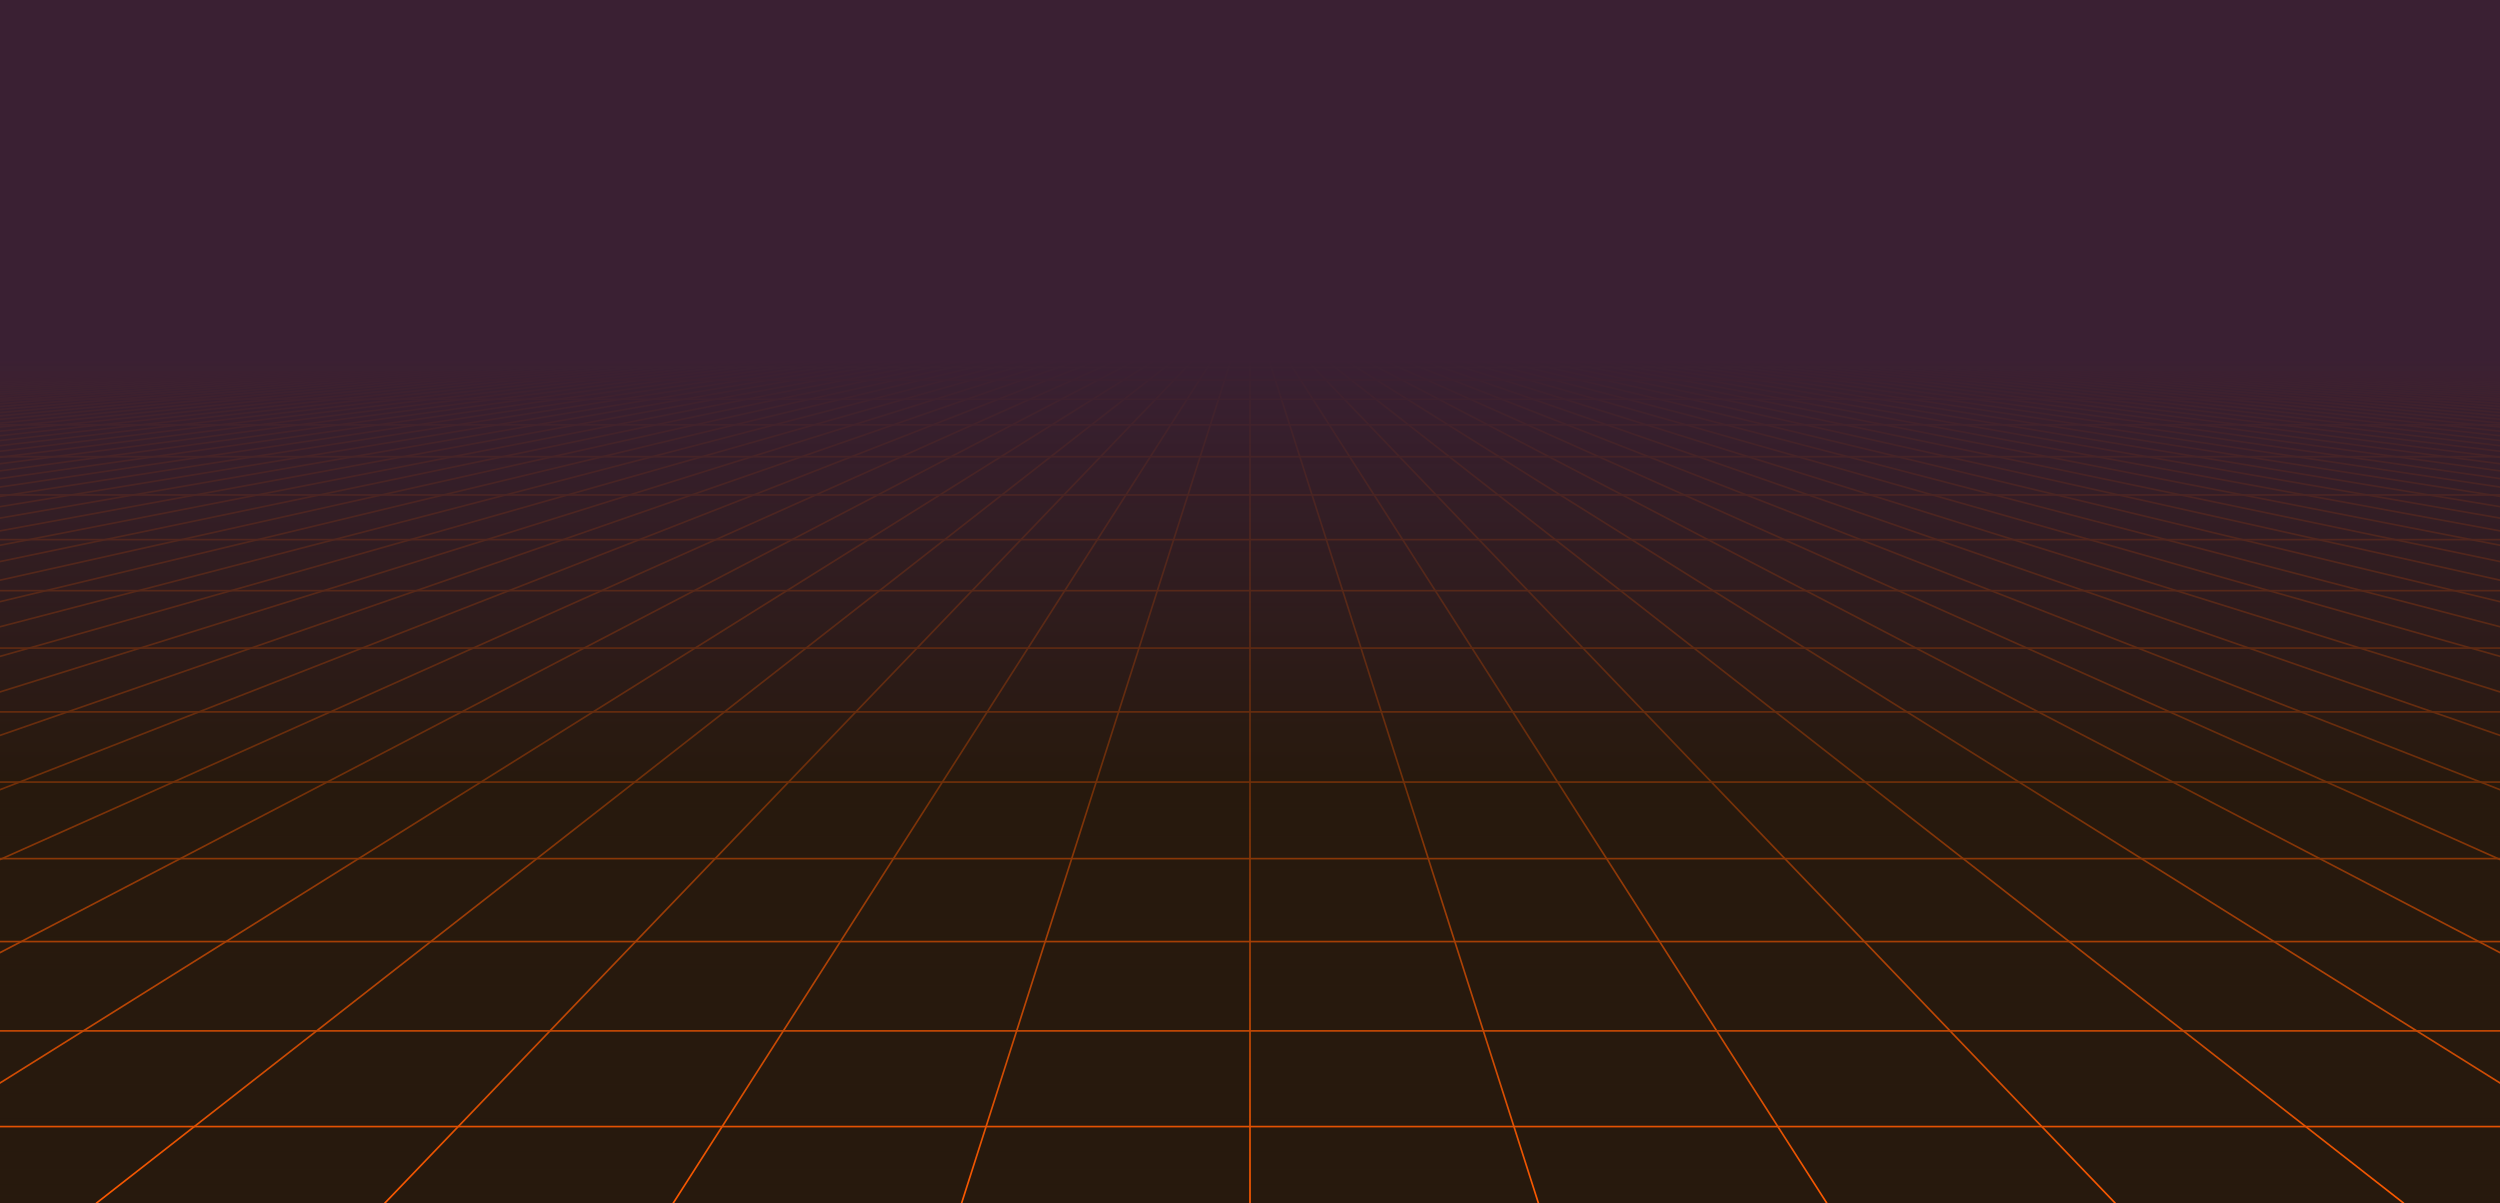 <svg xmlns="http://www.w3.org/2000/svg" xmlns:xlink="http://www.w3.org/1999/xlink" style="margin:auto;background:#a9a9a9;display:block;z-index:1;position:relative" width="3000" height="1444" preserveAspectRatio="xMidYMid" viewBox="0 0 3000 1444">
<g transform="translate(1500,722) scale(1,1) translate(-1500,-722)"><defs>
<linearGradient id="lg-0.16443334520018626" x1="0" x2="0" y1="0" y2="1">
  <stop stop-color="#3a2033" offset="0.3"></stop>
  <stop stop-color="#27190d" offset="0.65"></stop>
  <stop stop-color="#27190d" offset="1"></stop>
</linearGradient>
<linearGradient id="fg-lg-0.16443334520018626" x1="0" x2="0" y1="0" y2="1">
  <stop stop-color="#3a2033" stop-opacity="1" offset="0.3"></stop>
  <stop stop-color="#27190d" stop-opacity="0.66" offset="0.65"></stop>
  <stop stop-color="#27190d" stop-opacity="0" offset="1"></stop>
</linearGradient>
<style type="text/css">
  path { fill: none; stroke: #ff5a00; stroke-width: 2px }
</style>
</defs>
<rect x="0" y="0" width="3000" height="1444" fill="url(&quot;#lg-0.16443334520018626&quot;)"></rect><path d="M0 433.2 L-21000 1444" stroke="#FF5A00" fill="none" stroke-width="2px"></path><path d="M23.077 433.2 L-20653.846 1444" stroke="#FF5A00" fill="none" stroke-width="2px"></path><path d="M46.154 433.2 L-20307.692 1444" stroke="#FF5A00" fill="none" stroke-width="2px"></path><path d="M69.231 433.2 L-19961.538 1444" stroke="#FF5A00" fill="none" stroke-width="2px"></path><path d="M92.308 433.2 L-19615.385 1444" stroke="#FF5A00" fill="none" stroke-width="2px"></path><path d="M115.385 433.2 L-19269.231 1444" stroke="#FF5A00" fill="none" stroke-width="2px"></path><path d="M138.462 433.2 L-18923.077 1444" stroke="#FF5A00" fill="none" stroke-width="2px"></path><path d="M161.538 433.2 L-18576.923 1444" stroke="#FF5A00" fill="none" stroke-width="2px"></path><path d="M184.615 433.2 L-18230.769 1444" stroke="#FF5A00" fill="none" stroke-width="2px"></path><path d="M207.692 433.2 L-17884.615 1444" stroke="#FF5A00" fill="none" stroke-width="2px"></path><path d="M230.769 433.2 L-17538.462 1444" stroke="#FF5A00" fill="none" stroke-width="2px"></path><path d="M253.846 433.2 L-17192.308 1444" stroke="#FF5A00" fill="none" stroke-width="2px"></path><path d="M276.923 433.2 L-16846.154 1444" stroke="#FF5A00" fill="none" stroke-width="2px"></path><path d="M300 433.2 L-16500 1444" stroke="#FF5A00" fill="none" stroke-width="2px"></path><path d="M323.077 433.2 L-16153.846 1444" stroke="#FF5A00" fill="none" stroke-width="2px"></path><path d="M346.154 433.2 L-15807.692 1444" stroke="#FF5A00" fill="none" stroke-width="2px"></path><path d="M369.231 433.2 L-15461.538 1444" stroke="#FF5A00" fill="none" stroke-width="2px"></path><path d="M392.308 433.2 L-15115.385 1444" stroke="#FF5A00" fill="none" stroke-width="2px"></path><path d="M415.385 433.2 L-14769.231 1444" stroke="#FF5A00" fill="none" stroke-width="2px"></path><path d="M438.462 433.2 L-14423.077 1444" stroke="#FF5A00" fill="none" stroke-width="2px"></path><path d="M461.538 433.2 L-14076.923 1444" stroke="#FF5A00" fill="none" stroke-width="2px"></path><path d="M484.615 433.2 L-13730.769 1444" stroke="#FF5A00" fill="none" stroke-width="2px"></path><path d="M507.692 433.2 L-13384.615 1444" stroke="#FF5A00" fill="none" stroke-width="2px"></path><path d="M530.769 433.2 L-13038.462 1444" stroke="#FF5A00" fill="none" stroke-width="2px"></path><path d="M553.846 433.2 L-12692.308 1444" stroke="#FF5A00" fill="none" stroke-width="2px"></path><path d="M576.923 433.2 L-12346.154 1444" stroke="#FF5A00" fill="none" stroke-width="2px"></path><path d="M600 433.2 L-12000 1444" stroke="#FF5A00" fill="none" stroke-width="2px"></path><path d="M623.077 433.2 L-11653.846 1444" stroke="#FF5A00" fill="none" stroke-width="2px"></path><path d="M646.154 433.2 L-11307.692 1444" stroke="#FF5A00" fill="none" stroke-width="2px"></path><path d="M669.231 433.2 L-10961.538 1444" stroke="#FF5A00" fill="none" stroke-width="2px"></path><path d="M692.308 433.2 L-10615.385 1444" stroke="#FF5A00" fill="none" stroke-width="2px"></path><path d="M715.385 433.2 L-10269.231 1444" stroke="#FF5A00" fill="none" stroke-width="2px"></path><path d="M738.462 433.2 L-9923.077 1444" stroke="#FF5A00" fill="none" stroke-width="2px"></path><path d="M761.538 433.2 L-9576.923 1444" stroke="#FF5A00" fill="none" stroke-width="2px"></path><path d="M784.615 433.2 L-9230.769 1444" stroke="#FF5A00" fill="none" stroke-width="2px"></path><path d="M807.692 433.2 L-8884.615 1444" stroke="#FF5A00" fill="none" stroke-width="2px"></path><path d="M830.769 433.2 L-8538.462 1444" stroke="#FF5A00" fill="none" stroke-width="2px"></path><path d="M853.846 433.2 L-8192.308 1444" stroke="#FF5A00" fill="none" stroke-width="2px"></path><path d="M876.923 433.2 L-7846.154 1444" stroke="#FF5A00" fill="none" stroke-width="2px"></path><path d="M900 433.2 L-7500 1444" stroke="#FF5A00" fill="none" stroke-width="2px"></path><path d="M923.077 433.2 L-7153.846 1444" stroke="#FF5A00" fill="none" stroke-width="2px"></path><path d="M946.154 433.2 L-6807.692 1444" stroke="#FF5A00" fill="none" stroke-width="2px"></path><path d="M969.231 433.2 L-6461.538 1444" stroke="#FF5A00" fill="none" stroke-width="2px"></path><path d="M992.308 433.2 L-6115.385 1444" stroke="#FF5A00" fill="none" stroke-width="2px"></path><path d="M1015.385 433.2 L-5769.231 1444" stroke="#FF5A00" fill="none" stroke-width="2px"></path><path d="M1038.462 433.2 L-5423.077 1444" stroke="#FF5A00" fill="none" stroke-width="2px"></path><path d="M1061.538 433.2 L-5076.923 1444" stroke="#FF5A00" fill="none" stroke-width="2px"></path><path d="M1084.615 433.2 L-4730.769 1444" stroke="#FF5A00" fill="none" stroke-width="2px"></path><path d="M1107.692 433.2 L-4384.615 1444" stroke="#FF5A00" fill="none" stroke-width="2px"></path><path d="M1130.769 433.2 L-4038.462 1444" stroke="#FF5A00" fill="none" stroke-width="2px"></path><path d="M1153.846 433.2 L-3692.308 1444" stroke="#FF5A00" fill="none" stroke-width="2px"></path><path d="M1176.923 433.2 L-3346.154 1444" stroke="#FF5A00" fill="none" stroke-width="2px"></path><path d="M1200 433.2 L-3000 1444" stroke="#FF5A00" fill="none" stroke-width="2px"></path><path d="M1223.077 433.2 L-2653.846 1444" stroke="#FF5A00" fill="none" stroke-width="2px"></path><path d="M1246.154 433.2 L-2307.692 1444" stroke="#FF5A00" fill="none" stroke-width="2px"></path><path d="M1269.231 433.2 L-1961.538 1444" stroke="#FF5A00" fill="none" stroke-width="2px"></path><path d="M1292.308 433.2 L-1615.385 1444" stroke="#FF5A00" fill="none" stroke-width="2px"></path><path d="M1315.385 433.2 L-1269.231 1444" stroke="#FF5A00" fill="none" stroke-width="2px"></path><path d="M1338.462 433.2 L-923.077 1444" stroke="#FF5A00" fill="none" stroke-width="2px"></path><path d="M1361.538 433.2 L-576.923 1444" stroke="#FF5A00" fill="none" stroke-width="2px"></path><path d="M1384.615 433.2 L-230.769 1444" stroke="#FF5A00" fill="none" stroke-width="2px"></path><path d="M1407.692 433.2 L115.385 1444" stroke="#FF5A00" fill="none" stroke-width="2px"></path><path d="M1430.769 433.2 L461.538 1444" stroke="#FF5A00" fill="none" stroke-width="2px"></path><path d="M1453.846 433.2 L807.692 1444" stroke="#FF5A00" fill="none" stroke-width="2px"></path><path d="M1476.923 433.2 L1153.846 1444" stroke="#FF5A00" fill="none" stroke-width="2px"></path><path d="M1500 433.2 L1500 1444" stroke="#FF5A00" fill="none" stroke-width="2px"></path><path d="M1523.077 433.2 L1846.154 1444" stroke="#FF5A00" fill="none" stroke-width="2px"></path><path d="M1546.154 433.2 L2192.308 1444" stroke="#FF5A00" fill="none" stroke-width="2px"></path><path d="M1569.231 433.2 L2538.462 1444" stroke="#FF5A00" fill="none" stroke-width="2px"></path><path d="M1592.308 433.2 L2884.615 1444" stroke="#FF5A00" fill="none" stroke-width="2px"></path><path d="M1615.385 433.2 L3230.769 1444" stroke="#FF5A00" fill="none" stroke-width="2px"></path><path d="M1638.462 433.2 L3576.923 1444" stroke="#FF5A00" fill="none" stroke-width="2px"></path><path d="M1661.538 433.2 L3923.077 1444" stroke="#FF5A00" fill="none" stroke-width="2px"></path><path d="M1684.615 433.2 L4269.231 1444" stroke="#FF5A00" fill="none" stroke-width="2px"></path><path d="M1707.692 433.2 L4615.385 1444" stroke="#FF5A00" fill="none" stroke-width="2px"></path><path d="M1730.769 433.2 L4961.538 1444" stroke="#FF5A00" fill="none" stroke-width="2px"></path><path d="M1753.846 433.2 L5307.692 1444" stroke="#FF5A00" fill="none" stroke-width="2px"></path><path d="M1776.923 433.2 L5653.846 1444" stroke="#FF5A00" fill="none" stroke-width="2px"></path><path d="M1800 433.2 L6000 1444" stroke="#FF5A00" fill="none" stroke-width="2px"></path><path d="M1823.077 433.2 L6346.154 1444" stroke="#FF5A00" fill="none" stroke-width="2px"></path><path d="M1846.154 433.2 L6692.308 1444" stroke="#FF5A00" fill="none" stroke-width="2px"></path><path d="M1869.231 433.2 L7038.462 1444" stroke="#FF5A00" fill="none" stroke-width="2px"></path><path d="M1892.308 433.2 L7384.615 1444" stroke="#FF5A00" fill="none" stroke-width="2px"></path><path d="M1915.385 433.2 L7730.769 1444" stroke="#FF5A00" fill="none" stroke-width="2px"></path><path d="M1938.462 433.2 L8076.923 1444" stroke="#FF5A00" fill="none" stroke-width="2px"></path><path d="M1961.538 433.2 L8423.077 1444" stroke="#FF5A00" fill="none" stroke-width="2px"></path><path d="M1984.615 433.2 L8769.231 1444" stroke="#FF5A00" fill="none" stroke-width="2px"></path><path d="M2007.692 433.2 L9115.385 1444" stroke="#FF5A00" fill="none" stroke-width="2px"></path><path d="M2030.769 433.2 L9461.538 1444" stroke="#FF5A00" fill="none" stroke-width="2px"></path><path d="M2053.846 433.2 L9807.692 1444" stroke="#FF5A00" fill="none" stroke-width="2px"></path><path d="M2076.923 433.2 L10153.846 1444" stroke="#FF5A00" fill="none" stroke-width="2px"></path><path d="M2100 433.2 L10500 1444" stroke="#FF5A00" fill="none" stroke-width="2px"></path><path d="M2123.077 433.2 L10846.154 1444" stroke="#FF5A00" fill="none" stroke-width="2px"></path><path d="M2146.154 433.2 L11192.308 1444" stroke="#FF5A00" fill="none" stroke-width="2px"></path><path d="M2169.231 433.2 L11538.462 1444" stroke="#FF5A00" fill="none" stroke-width="2px"></path><path d="M2192.308 433.2 L11884.615 1444" stroke="#FF5A00" fill="none" stroke-width="2px"></path><path d="M2215.385 433.2 L12230.769 1444" stroke="#FF5A00" fill="none" stroke-width="2px"></path><path d="M2238.462 433.2 L12576.923 1444" stroke="#FF5A00" fill="none" stroke-width="2px"></path><path d="M2261.538 433.2 L12923.077 1444" stroke="#FF5A00" fill="none" stroke-width="2px"></path><path d="M2284.615 433.2 L13269.231 1444" stroke="#FF5A00" fill="none" stroke-width="2px"></path><path d="M2307.692 433.2 L13615.385 1444" stroke="#FF5A00" fill="none" stroke-width="2px"></path><path d="M2330.769 433.2 L13961.538 1444" stroke="#FF5A00" fill="none" stroke-width="2px"></path><path d="M2353.846 433.2 L14307.692 1444" stroke="#FF5A00" fill="none" stroke-width="2px"></path><path d="M2376.923 433.2 L14653.846 1444" stroke="#FF5A00" fill="none" stroke-width="2px"></path><path d="M2400 433.2 L15000 1444" stroke="#FF5A00" fill="none" stroke-width="2px"></path><path d="M2423.077 433.2 L15346.154 1444" stroke="#FF5A00" fill="none" stroke-width="2px"></path><path d="M2446.154 433.2 L15692.308 1444" stroke="#FF5A00" fill="none" stroke-width="2px"></path><path d="M2469.231 433.2 L16038.462 1444" stroke="#FF5A00" fill="none" stroke-width="2px"></path><path d="M2492.308 433.2 L16384.615 1444" stroke="#FF5A00" fill="none" stroke-width="2px"></path><path d="M2515.385 433.2 L16730.769 1444" stroke="#FF5A00" fill="none" stroke-width="2px"></path><path d="M2538.462 433.2 L17076.923 1444" stroke="#FF5A00" fill="none" stroke-width="2px"></path><path d="M2561.538 433.2 L17423.077 1444" stroke="#FF5A00" fill="none" stroke-width="2px"></path><path d="M2584.615 433.2 L17769.231 1444" stroke="#FF5A00" fill="none" stroke-width="2px"></path><path d="M2607.692 433.2 L18115.385 1444" stroke="#FF5A00" fill="none" stroke-width="2px"></path><path d="M2630.769 433.2 L18461.538 1444" stroke="#FF5A00" fill="none" stroke-width="2px"></path><path d="M2653.846 433.2 L18807.692 1444" stroke="#FF5A00" fill="none" stroke-width="2px"></path><path d="M2676.923 433.2 L19153.846 1444" stroke="#FF5A00" fill="none" stroke-width="2px"></path><path d="M2700 433.2 L19500 1444" stroke="#FF5A00" fill="none" stroke-width="2px"></path><path d="M2723.077 433.2 L19846.154 1444" stroke="#FF5A00" fill="none" stroke-width="2px"></path><path d="M2746.154 433.2 L20192.308 1444" stroke="#FF5A00" fill="none" stroke-width="2px"></path><path d="M2769.231 433.2 L20538.462 1444" stroke="#FF5A00" fill="none" stroke-width="2px"></path><path d="M2792.308 433.2 L20884.615 1444" stroke="#FF5A00" fill="none" stroke-width="2px"></path><path d="M2815.385 433.2 L21230.769 1444" stroke="#FF5A00" fill="none" stroke-width="2px"></path><path d="M2838.462 433.2 L21576.923 1444" stroke="#FF5A00" fill="none" stroke-width="2px"></path><path d="M2861.538 433.2 L21923.077 1444" stroke="#FF5A00" fill="none" stroke-width="2px"></path><path d="M2884.615 433.2 L22269.231 1444" stroke="#FF5A00" fill="none" stroke-width="2px"></path><path d="M2907.692 433.2 L22615.385 1444" stroke="#FF5A00" fill="none" stroke-width="2px"></path><path d="M2930.769 433.2 L22961.538 1444" stroke="#FF5A00" fill="none" stroke-width="2px"></path><path d="M2953.846 433.2 L23307.692 1444" stroke="#FF5A00" fill="none" stroke-width="2px"></path><path d="M2976.923 433.2 L23653.846 1444" stroke="#FF5A00" fill="none" stroke-width="2px"></path><path d="M3000 433.2 L24000 1444" stroke="#FF5A00" fill="none" stroke-width="2px"></path><g>
<path d="M0 433.2 L3000 433.2" stroke="#FF5A00" fill="none" stroke-width="2px"></path>
<animateTransform attributeName="transform" type="translate" repeatCount="indefinite" calcMode="linear" keyTimes="0;1" values="0 0;0 7.656" begin="0s" dur="0.833s"></animateTransform>

</g><g>
<path d="M0 440.856 L3000 440.856" stroke="#FF5A00" fill="none" stroke-width="2px"></path>
<animateTransform attributeName="transform" type="translate" repeatCount="indefinite" calcMode="linear" keyTimes="0;1" values="0 0;0 15.312" begin="0s" dur="0.833s"></animateTransform>

</g><g>
<path d="M0 456.167 L3000 456.167" stroke="#FF5A00" fill="none" stroke-width="2px"></path>
<animateTransform attributeName="transform" type="translate" repeatCount="indefinite" calcMode="linear" keyTimes="0;1" values="0 0;0 22.967" begin="0s" dur="0.833s"></animateTransform>

</g><g>
<path d="M0 479.135 L3000 479.135" stroke="#FF5A00" fill="none" stroke-width="2px"></path>
<animateTransform attributeName="transform" type="translate" repeatCount="indefinite" calcMode="linear" keyTimes="0;1" values="0 0;0 30.623" begin="0s" dur="0.833s"></animateTransform>

</g><g>
<path d="M0 509.758 L3000 509.758" stroke="#FF5A00" fill="none" stroke-width="2px"></path>
<animateTransform attributeName="transform" type="translate" repeatCount="indefinite" calcMode="linear" keyTimes="0;1" values="0 0;0 38.279" begin="0s" dur="0.833s"></animateTransform>

</g><g>
<path d="M0 548.036 L3000 548.036" stroke="#FF5A00" fill="none" stroke-width="2px"></path>
<animateTransform attributeName="transform" type="translate" repeatCount="indefinite" calcMode="linear" keyTimes="0;1" values="0 0;0 45.935" begin="0s" dur="0.833s"></animateTransform>

</g><g>
<path d="M0 593.971 L3000 593.971" stroke="#FF5A00" fill="none" stroke-width="2px"></path>
<animateTransform attributeName="transform" type="translate" repeatCount="indefinite" calcMode="linear" keyTimes="0;1" values="0 0;0 53.59" begin="0s" dur="0.833s"></animateTransform>

</g><g>
<path d="M0 647.561 L3000 647.561" stroke="#FF5A00" fill="none" stroke-width="2px"></path>
<animateTransform attributeName="transform" type="translate" repeatCount="indefinite" calcMode="linear" keyTimes="0;1" values="0 0;0 61.246" begin="0s" dur="0.833s"></animateTransform>

</g><g>
<path d="M0 708.807 L3000 708.807" stroke="#FF5A00" fill="none" stroke-width="2px"></path>
<animateTransform attributeName="transform" type="translate" repeatCount="indefinite" calcMode="linear" keyTimes="0;1" values="0 0;0 68.902" begin="0s" dur="0.833s"></animateTransform>

</g><g>
<path d="M0 777.709 L3000 777.709" stroke="#FF5A00" fill="none" stroke-width="2px"></path>
<animateTransform attributeName="transform" type="translate" repeatCount="indefinite" calcMode="linear" keyTimes="0;1" values="0 0;0 76.558" begin="0s" dur="0.833s"></animateTransform>

</g><g>
<path d="M0 854.267 L3000 854.267" stroke="#FF5A00" fill="none" stroke-width="2px"></path>
<animateTransform attributeName="transform" type="translate" repeatCount="indefinite" calcMode="linear" keyTimes="0;1" values="0 0;0 84.213" begin="0s" dur="0.833s"></animateTransform>

</g><g>
<path d="M0 938.48 L3000 938.48" stroke="#FF5A00" fill="none" stroke-width="2px"></path>
<animateTransform attributeName="transform" type="translate" repeatCount="indefinite" calcMode="linear" keyTimes="0;1" values="0 0;0 91.869" begin="0s" dur="0.833s"></animateTransform>

</g><g>
<path d="M0 1030.35 L3000 1030.35" stroke="#FF5A00" fill="none" stroke-width="2px"></path>
<animateTransform attributeName="transform" type="translate" repeatCount="indefinite" calcMode="linear" keyTimes="0;1" values="0 0;0 99.525" begin="0s" dur="0.833s"></animateTransform>

</g><g>
<path d="M0 1129.874 L3000 1129.874" stroke="#FF5A00" fill="none" stroke-width="2px"></path>
<animateTransform attributeName="transform" type="translate" repeatCount="indefinite" calcMode="linear" keyTimes="0;1" values="0 0;0 107.181" begin="0s" dur="0.833s"></animateTransform>

</g><g>
<path d="M0 1237.055 L3000 1237.055" stroke="#FF5A00" fill="none" stroke-width="2px"></path>
<animateTransform attributeName="transform" type="translate" repeatCount="indefinite" calcMode="linear" keyTimes="0;1" values="0 0;0 114.836" begin="0s" dur="0.833s"></animateTransform>

</g><g>
<path d="M0 1351.892 L3000 1351.892" stroke="#FF5A00" fill="none" stroke-width="2px"></path>
<animateTransform attributeName="transform" type="translate" repeatCount="indefinite" calcMode="linear" keyTimes="0;1" values="0 0;0 122.492" begin="0s" dur="0.833s"></animateTransform>

</g><g>
<path d="M0 1474.384 L3000 1474.384" stroke="#FF5A00" fill="none" stroke-width="2px"></path>
<animateTransform attributeName="transform" type="translate" repeatCount="indefinite" calcMode="linear" keyTimes="0;1" values="0 0;0 130.148" begin="0s" dur="0.833s"></animateTransform>

</g><rect x="0" y="0" width="3000" height="1444" fill="url(&quot;#fg-lg-0.16443334520018626&quot;)"></rect></g>
</svg>